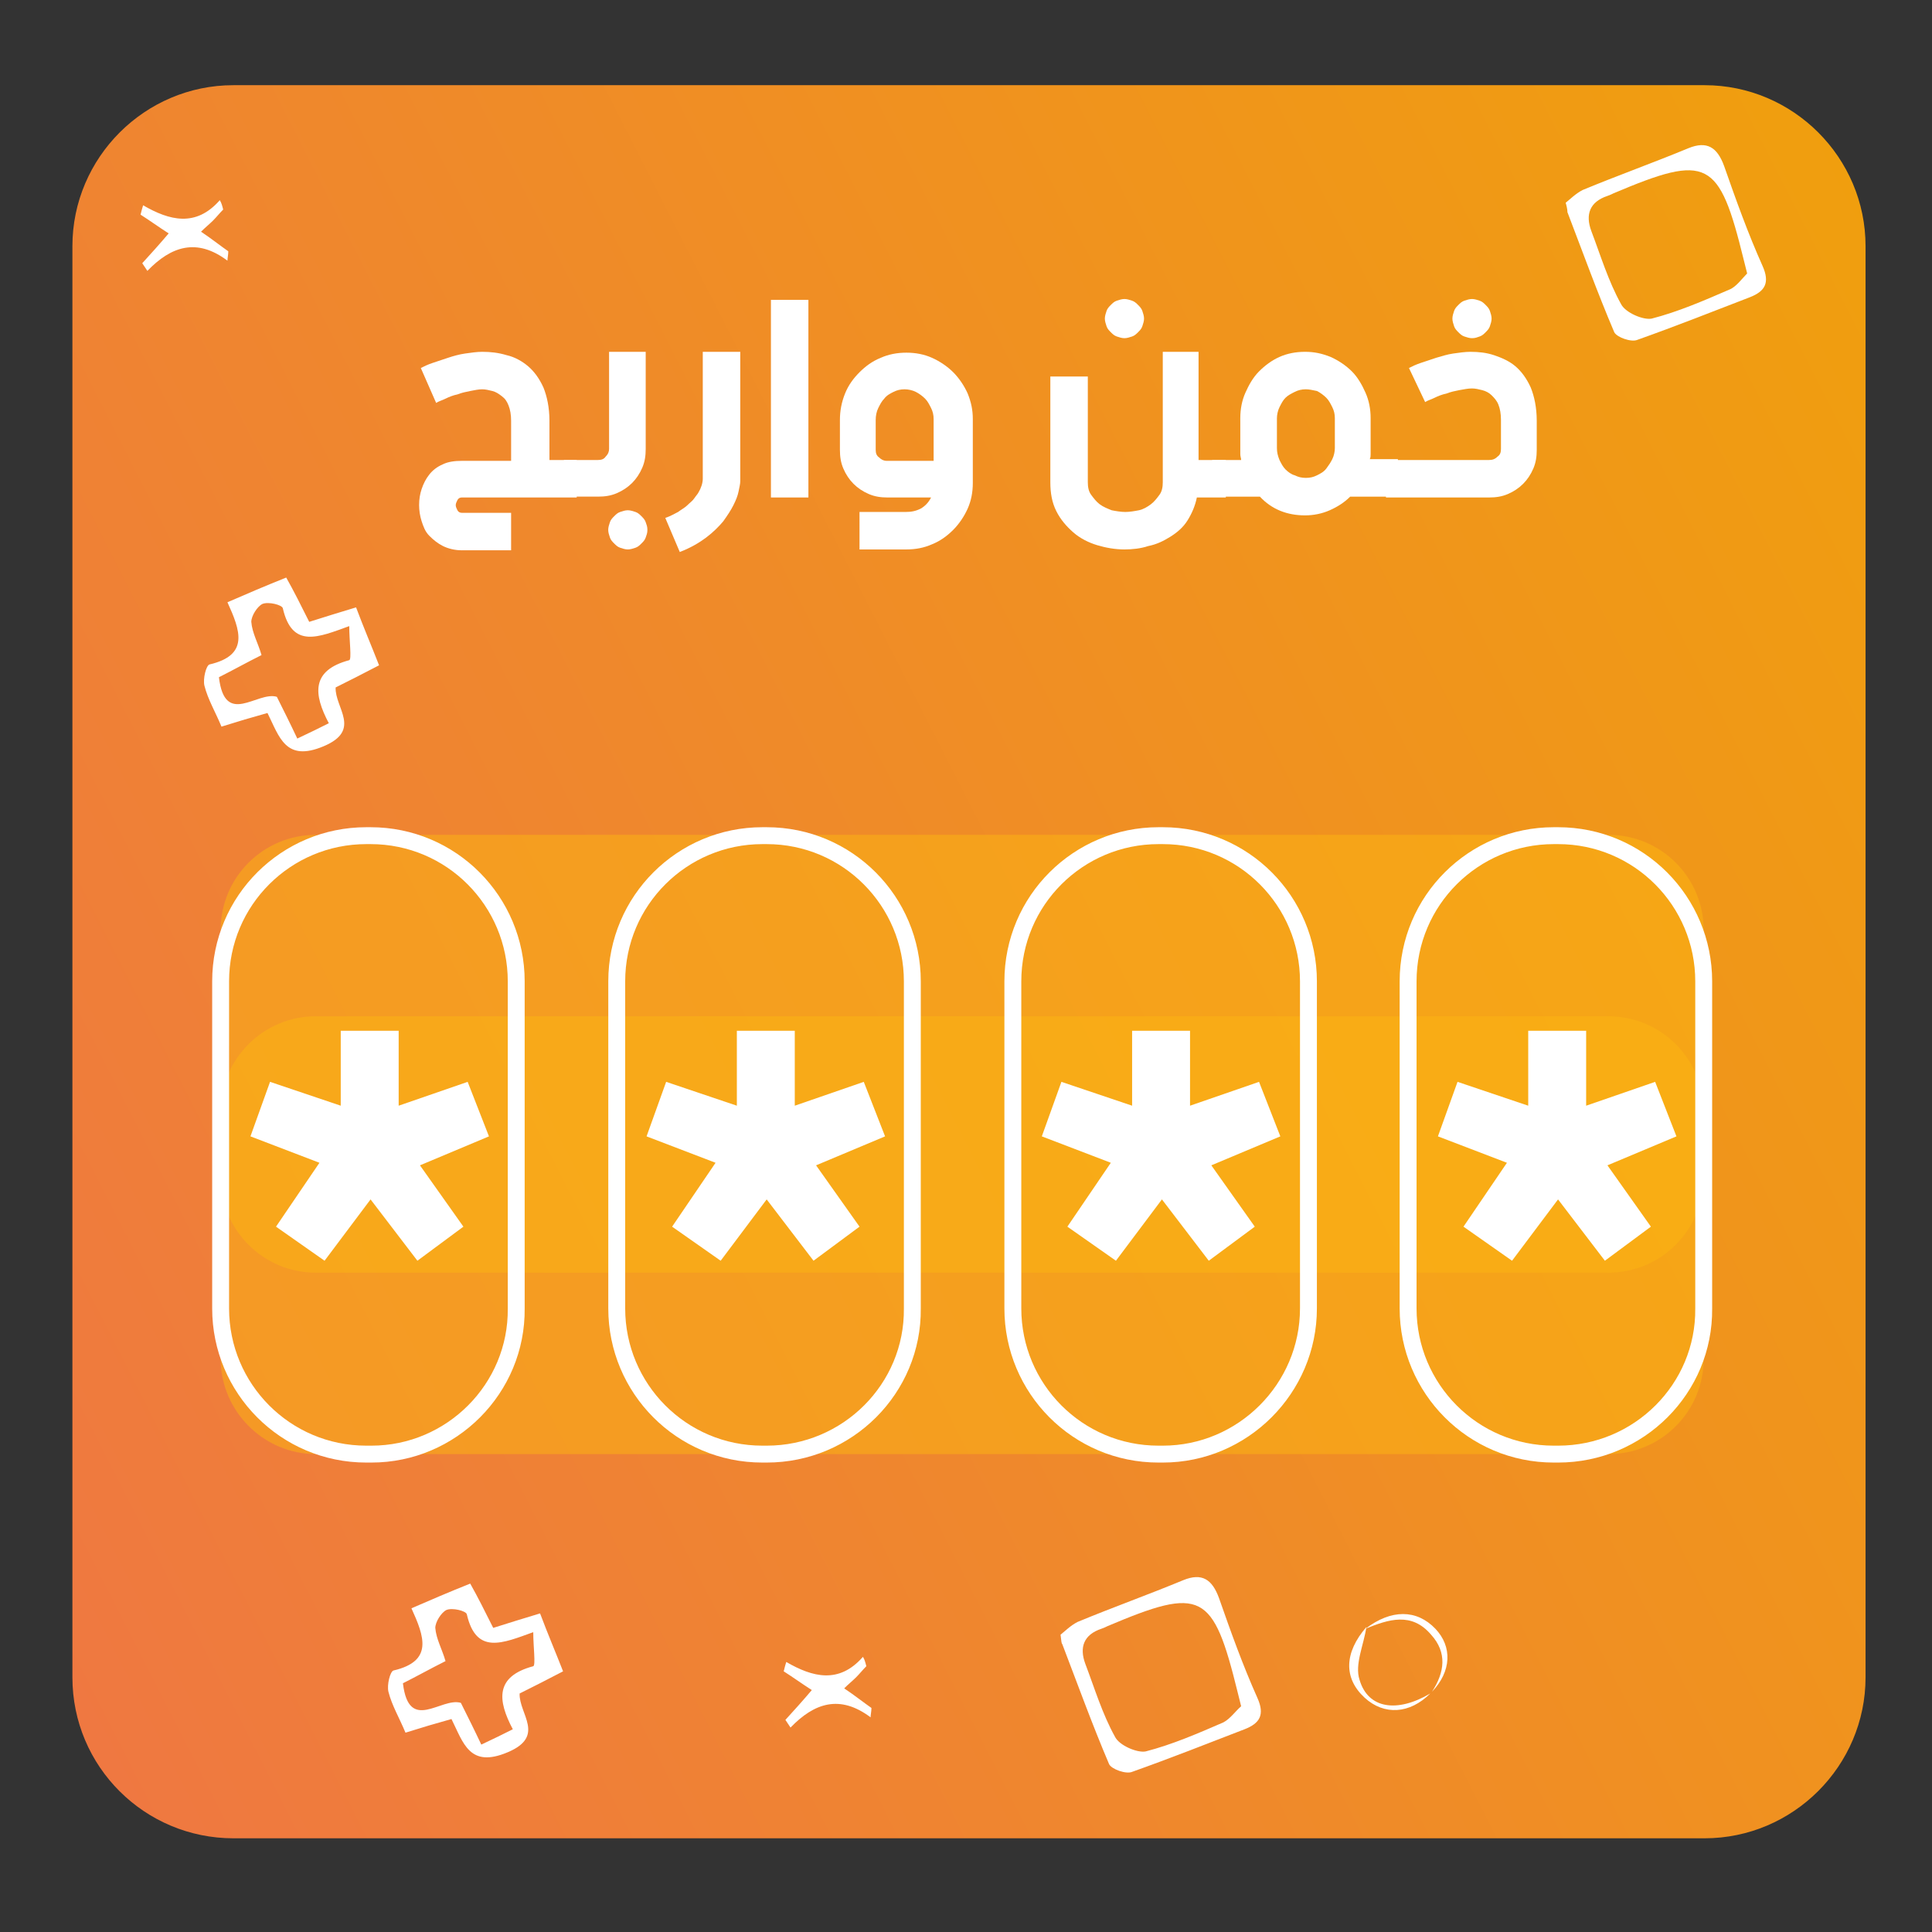 <?xml version="1.0" encoding="utf-8"?>
<!-- Generator: Adobe Illustrator 25.0.1, SVG Export Plug-In . SVG Version: 6.00 Build 0)  -->
<svg version="1.1" id="Layer_1" xmlns="http://www.w3.org/2000/svg" xmlns:xlink="http://www.w3.org/1999/xlink" x="0px" y="0px"
	 viewBox="0 0 226.8 226.8" style="enable-background:new 0 0 226.8 226.8;" xml:space="preserve">
<rect x="0" y="0" width="226.8" height="226.8" fill="#333333" stroke="none"/>
<style type="text/css">
	.st0{fill:url(#SVGID_1_);}
	.st1{opacity:0.51;fill:#FAB513;}
	.st2{fill:none;stroke:#FFFFFF;stroke-width:1.984;stroke-miterlimit:10;}
	.st3{fill:#FFFFFF;}
</style>
<linearGradient id="SVGID_1_" gradientUnits="userSpaceOnUse" x1="-5.606" y1="173.769" x2="248.26" y2="44.377">
	<stop  offset="0" style="stop-color:#EF7841"/>
	<stop  offset="1" style="stop-color:#F0A10B"/>
</linearGradient>
<path class="st0" d="M27.4,215.8h172.7c10.4,0,18.9-8.5,18.9-18.9v-168c0-10.4-8.5-18.9-18.9-18.9H27.4C17,10,8.5,18.5,8.5,28.9v168
	C8.5,207.4,17,215.8,27.4,215.8z"/>
<path class="st1" d="M25.9,138.2v-7.7c0-6.2,5-11.2,11.2-11.2h151.7c6.2,0,11.2,5,11.2,11.2v7.7c0,6.2-5,11.2-11.2,11.2H37.1
	C30.9,149.4,25.9,144.4,25.9,138.2z"/>
<path class="st1" d="M25.9,159.5v-50.3c0-6.2,5-11.2,11.2-11.2h151.7c6.2,0,11.2,5,11.2,11.2v50.3c0,6.2-5,11.2-11.2,11.2H37.1
	C30.9,170.7,25.9,165.6,25.9,159.5z"/>
<path class="st2" d="M43.6,170.7H43c-9.5,0-17.1-7.7-17.1-17.1v-38.4c0-9.5,7.7-17.1,17.1-17.1h0.5c9.5,0,17.1,7.7,17.1,17.1v38.4
	C60.7,163,53,170.7,43.6,170.7z"/>
<path class="st2" d="M90,170.7h-0.5c-9.5,0-17.1-7.7-17.1-17.1v-38.4c0-9.5,7.7-17.1,17.1-17.1H90c9.5,0,17.1,7.7,17.1,17.1v38.4
	C107.2,163,99.5,170.7,90,170.7z"/>
<path class="st2" d="M136.5,170.7h-0.5c-9.5,0-17.1-7.7-17.1-17.1v-38.4c0-9.5,7.7-17.1,17.1-17.1h0.5c9.5,0,17.1,7.7,17.1,17.1
	v38.4C153.6,163,145.9,170.7,136.5,170.7z"/>
<path class="st2" d="M182.9,170.7h-0.5c-9.5,0-17.1-7.7-17.1-17.1v-38.4c0-9.5,7.7-17.1,17.1-17.1h0.5c9.5,0,17.1,7.7,17.1,17.1
	v38.4C200.1,163,192.4,170.7,182.9,170.7z"/>
<g>
	<path class="st3" d="M186.2,121v8.8l8.1-2.8l2.5,6.4l-8.1,3.4l5.1,7.2l-5.4,4l-5.5-7.2l-5.4,7.2l-5.7-4l5.1-7.5l-8.1-3.1l2.3-6.4
		l8.3,2.8V121H186.2z"/>
</g>
<g>
	<path class="st3" d="M139.7,121v8.8l8.1-2.8l2.5,6.4l-8.1,3.4l5.1,7.2l-5.4,4l-5.5-7.2l-5.4,7.2l-5.7-4l5.1-7.5l-8.1-3.1l2.3-6.4
		l8.3,2.8V121H139.7z"/>
</g>
<g>
	<path class="st3" d="M93.3,121v8.8l8.1-2.8l2.5,6.4l-8.1,3.4l5.1,7.2l-5.4,4l-5.5-7.2l-5.4,7.2l-5.7-4l5.1-7.5l-8.1-3.1l2.3-6.4
		l8.3,2.8V121H93.3z"/>
</g>
<g>
	<path class="st3" d="M46.8,121v8.8l8.1-2.8l2.5,6.4l-8.1,3.4l5.1,7.2l-5.4,4l-5.5-7.2l-5.4,7.2l-5.7-4l5.1-7.5l-8.1-3.1l2.3-6.4
		l8.3,2.8V121H46.8z"/>
</g>
<g>
	<path class="st3" d="M49.4,43.2c0.4-0.2,0.8-0.4,1.4-0.6c0.6-0.2,1.2-0.4,1.8-0.6s1.3-0.4,2-0.5c0.7-0.1,1.4-0.2,2-0.2
		c1,0,1.9,0.1,2.9,0.4c0.9,0.2,1.8,0.7,2.5,1.3s1.3,1.4,1.8,2.5c0.4,1,0.7,2.3,0.7,3.9V54h3.2v4.4H54.2c-0.2,0-0.4,0.1-0.5,0.3
		c-0.1,0.2-0.2,0.4-0.2,0.6c0,0.2,0.1,0.4,0.2,0.6c0.1,0.2,0.3,0.3,0.5,0.3h5.8v4.4h-5.8c-0.8,0-1.6-0.2-2.2-0.5
		c-0.6-0.3-1.1-0.7-1.6-1.2s-0.7-1.1-0.9-1.7c-0.2-0.6-0.3-1.3-0.3-1.9c0-0.7,0.1-1.3,0.3-1.9s0.5-1.2,0.9-1.7
		c0.4-0.5,0.9-0.9,1.6-1.2c0.6-0.3,1.4-0.4,2.2-0.4H60v-4.7c0-0.7-0.1-1.3-0.3-1.8c-0.2-0.5-0.4-0.8-0.8-1.1s-0.7-0.5-1.1-0.6
		c-0.4-0.1-0.8-0.2-1.2-0.2c-0.4,0-0.9,0.1-1.4,0.2c-0.5,0.1-1,0.2-1.5,0.4c-0.5,0.1-1,0.3-1.4,0.5c-0.4,0.2-0.8,0.3-1.1,0.5
		L49.4,43.2z"/>
	<path class="st3" d="M75.8,41.3v11.4c0,0.8-0.1,1.5-0.4,2.2c-0.3,0.7-0.7,1.3-1.2,1.8s-1.1,0.9-1.8,1.2c-0.7,0.3-1.4,0.4-2.2,0.4
		h-4V54h4c0.4,0,0.7-0.1,0.9-0.4c0.3-0.3,0.4-0.6,0.4-0.9V41.3H75.8z M71.4,62.2c0-0.3,0.1-0.6,0.2-0.9c0.1-0.3,0.3-0.5,0.5-0.7
		s0.4-0.4,0.7-0.5c0.3-0.1,0.6-0.2,0.9-0.2s0.6,0.1,0.9,0.2s0.5,0.3,0.7,0.5s0.4,0.4,0.5,0.7c0.1,0.3,0.2,0.5,0.2,0.9
		s-0.1,0.6-0.2,0.9s-0.3,0.5-0.5,0.7s-0.4,0.4-0.7,0.5s-0.6,0.2-0.9,0.2s-0.6-0.1-0.9-0.2c-0.3-0.1-0.5-0.3-0.7-0.5
		s-0.4-0.4-0.5-0.7S71.4,62.5,71.4,62.2z"/>
	<path class="st3" d="M86.9,41.3V56c0,0,0,0.2,0,0.5c0,0.3-0.1,0.7-0.2,1.2s-0.3,1-0.6,1.6c-0.3,0.6-0.7,1.2-1.2,1.9
		c-0.5,0.6-1.2,1.3-2,1.9c-0.8,0.6-1.8,1.2-3.1,1.7l-1.7-4c0.6-0.2,1.1-0.5,1.5-0.7c0.4-0.3,0.8-0.5,1.1-0.8s0.6-0.5,0.8-0.8
		c0.2-0.3,0.4-0.5,0.5-0.7c0.3-0.5,0.5-1.1,0.5-1.6V41.3H86.9z"/>
	<path class="st3" d="M94.9,35.2v23.2h-4.4V35.2H94.9z"/>
	<path class="st3" d="M100.8,60.1h5.5c0.7,0,1.2-0.1,1.8-0.4c0.5-0.3,0.9-0.7,1.2-1.3h-5.1c-0.8,0-1.5-0.1-2.2-0.4
		c-0.7-0.3-1.3-0.7-1.8-1.2s-0.9-1.1-1.2-1.8c-0.3-0.7-0.4-1.4-0.4-2.2v-3.5c0-1.1,0.2-2.1,0.6-3.1s1-1.8,1.7-2.5
		c0.7-0.7,1.5-1.3,2.5-1.7c0.9-0.4,1.9-0.6,3-0.6c1.1,0,2.1,0.2,3,0.6c0.9,0.4,1.8,1,2.5,1.7c0.7,0.7,1.3,1.6,1.7,2.5
		c0.4,1,0.6,1.9,0.6,3v7.5c0,1.1-0.2,2.1-0.6,3c-0.4,0.9-1,1.8-1.7,2.5c-0.7,0.7-1.5,1.3-2.5,1.7c-0.9,0.4-1.9,0.6-3,0.6h-5.5V60.1z
		 M109.6,54v-4.8c0-0.5-0.1-0.9-0.3-1.3c-0.2-0.4-0.4-0.8-0.7-1.1c-0.3-0.3-0.7-0.6-1.1-0.8c-0.4-0.2-0.9-0.3-1.3-0.3
		c-0.5,0-0.9,0.1-1.3,0.3c-0.4,0.2-0.8,0.4-1.1,0.8c-0.3,0.3-0.5,0.7-0.7,1.1c-0.2,0.4-0.3,0.9-0.3,1.4v3.5c0,0.4,0.1,0.7,0.4,0.9
		c0.2,0.2,0.5,0.4,0.9,0.4H109.6z"/>
	<path class="st3" d="M140.7,41.3V54h3.2v4.4h-3.4c-0.2,1-0.6,1.9-1.1,2.7s-1.2,1.4-2,1.9c-0.8,0.5-1.6,0.9-2.6,1.1
		c-0.9,0.3-1.9,0.4-2.8,0.4c-1.1,0-2.2-0.2-3.2-0.5c-1-0.3-2-0.8-2.8-1.5c-0.8-0.7-1.5-1.5-2-2.5c-0.5-1-0.7-2.1-0.7-3.4V44.2h4.4
		v12.4c0,0.6,0.1,1.1,0.4,1.5s0.6,0.8,1,1.1c0.4,0.3,0.9,0.5,1.4,0.7c0.5,0.1,1.1,0.2,1.6,0.2c0.5,0,1.1-0.1,1.6-0.2
		c0.5-0.1,1-0.4,1.4-0.7c0.4-0.3,0.7-0.7,1-1.1c0.3-0.4,0.4-0.9,0.4-1.5V41.3H140.7z M129.7,37.4c0-0.3,0.1-0.6,0.2-0.9
		c0.1-0.3,0.3-0.5,0.5-0.7s0.4-0.4,0.7-0.5c0.3-0.1,0.6-0.2,0.9-0.2s0.6,0.1,0.9,0.2s0.5,0.3,0.7,0.5s0.4,0.4,0.5,0.7
		c0.1,0.3,0.2,0.6,0.2,0.9c0,0.3-0.1,0.6-0.2,0.9c-0.1,0.3-0.3,0.5-0.5,0.7s-0.4,0.4-0.7,0.5s-0.6,0.2-0.9,0.2s-0.6-0.1-0.9-0.2
		c-0.3-0.1-0.5-0.3-0.7-0.5s-0.4-0.4-0.5-0.7S129.7,37.7,129.7,37.4z"/>
	<path class="st3" d="M142.4,54h3.3c0-0.2-0.1-0.4-0.1-0.7c0-0.2,0-0.4,0-0.7v-3.5c0-1.1,0.2-2.1,0.6-3s0.9-1.8,1.6-2.5
		c0.7-0.7,1.5-1.3,2.4-1.7c0.9-0.4,1.9-0.6,3-0.6c1.1,0,2,0.2,3,0.6c0.9,0.4,1.8,1,2.5,1.7c0.7,0.7,1.2,1.6,1.6,2.5
		c0.4,0.9,0.6,1.9,0.6,3v3.5c0,0.2,0,0.5,0,0.7c0,0.2,0,0.4-0.1,0.6h3.3v4.4h-5.6c-0.7,0.7-1.5,1.2-2.4,1.6
		c-0.9,0.4-1.9,0.6-2.9,0.6c-2.1,0-3.9-0.7-5.3-2.2h-5.6V54z M153.3,45.7c-0.5,0-0.9,0.1-1.3,0.3c-0.4,0.2-0.8,0.4-1.1,0.7
		c-0.3,0.3-0.5,0.7-0.7,1.1c-0.2,0.4-0.3,0.9-0.3,1.3v3.5c0,0.5,0.1,0.9,0.3,1.4c0.2,0.4,0.4,0.8,0.7,1.1c0.3,0.3,0.7,0.6,1.1,0.7
		c0.4,0.2,0.8,0.3,1.3,0.3c0.5,0,0.9-0.1,1.3-0.3c0.4-0.2,0.8-0.4,1.1-0.8s0.5-0.7,0.7-1.1c0.2-0.4,0.3-0.9,0.3-1.3v-3.5
		c0-0.5-0.1-0.9-0.3-1.3c-0.2-0.4-0.4-0.8-0.7-1.1s-0.7-0.6-1.1-0.8C154.1,45.8,153.7,45.7,153.3,45.7z"/>
	<path class="st3" d="M165.4,43.2c0.4-0.2,0.8-0.4,1.4-0.6c0.6-0.2,1.2-0.4,1.8-0.6c0.7-0.2,1.3-0.4,2-0.5c0.7-0.1,1.4-0.2,2-0.2
		c1,0,1.9,0.1,2.8,0.4s1.8,0.7,2.5,1.3c0.7,0.6,1.3,1.4,1.8,2.5c0.4,1,0.7,2.3,0.7,3.9v3.4c0,0.8-0.1,1.5-0.4,2.2
		c-0.3,0.7-0.7,1.3-1.2,1.8s-1.1,0.9-1.8,1.2c-0.7,0.3-1.4,0.4-2.2,0.4h-12.1V54h12.1c0.4,0,0.7-0.1,1-0.4c0.3-0.2,0.4-0.5,0.4-0.9
		v-3.4c0-0.7-0.1-1.3-0.3-1.8s-0.5-0.8-0.8-1.1s-0.7-0.5-1.1-0.6c-0.4-0.1-0.8-0.2-1.2-0.2c-0.5,0-0.9,0.1-1.5,0.2
		c-0.5,0.1-1,0.2-1.5,0.4c-0.5,0.1-1,0.3-1.4,0.5c-0.4,0.2-0.8,0.3-1.1,0.5L165.4,43.2z M170.5,37.4c0-0.3,0.1-0.6,0.2-0.9
		c0.1-0.3,0.3-0.5,0.5-0.7s0.4-0.4,0.7-0.5s0.6-0.2,0.9-0.2c0.3,0,0.6,0.1,0.9,0.2c0.3,0.1,0.5,0.3,0.7,0.5c0.2,0.2,0.4,0.4,0.5,0.7
		c0.1,0.3,0.2,0.6,0.2,0.9c0,0.3-0.1,0.6-0.2,0.9c-0.1,0.3-0.3,0.5-0.5,0.7c-0.2,0.2-0.4,0.4-0.7,0.5c-0.3,0.1-0.5,0.2-0.9,0.2
		c-0.3,0-0.6-0.1-0.9-0.2s-0.5-0.3-0.7-0.5s-0.4-0.4-0.5-0.7S170.5,37.7,170.5,37.4z"/>
</g>
<path class="st3" d="M124.5,191.9c0.5-0.4,1.2-1.1,2-1.5c4.1-1.7,8.3-3.2,12.4-4.9c2.2-0.9,3.4-0.1,4.2,2.1c1.4,4,2.8,7.9,4.5,11.7
	c0.9,2,0.3,3-1.5,3.7c-4.4,1.7-8.7,3.4-13.2,5c-0.7,0.3-2.4-0.3-2.7-0.9c-2-4.7-3.7-9.4-5.5-14.1
	C124.6,192.9,124.6,192.7,124.5,191.9z M145.7,200.3c-0.2-0.8-0.3-1.2-0.4-1.6c-2.9-11.8-4.2-12.5-15.3-7.8
	c-0.2,0.1-0.4,0.2-0.7,0.3c-2.1,0.7-2.6,2.2-1.9,4.1c1.1,2.9,2,5.9,3.5,8.6c0.5,1,2.6,1.9,3.6,1.7c3.1-0.8,6.1-2.1,9.1-3.4
	C144.4,201.8,145.1,200.8,145.7,200.3z"/>
<path class="st3" d="M57.9,191.1c1.9-0.6,3.5-1.1,5.5-1.7c0.9,2.4,1.8,4.5,2.7,6.8c-1.9,1-3.5,1.8-5.1,2.6c-0.1,2.4,3.1,5-1.4,6.9
	c-4.5,1.9-5.2-1.1-6.6-3.9c-1.8,0.5-3.5,1-5.4,1.6c-0.7-1.7-1.6-3.2-2-4.8c-0.2-0.8,0.2-2.4,0.6-2.5c4.7-1.1,3.6-4,2.1-7.3
	c2.3-1,4.4-1.9,6.9-2.9C56.1,187.5,56.9,189.1,57.9,191.1z M60.2,203c-1.8-3.4-2.1-6.2,2.4-7.4c0.3-0.1,0-2.3,0-4
	c-3.6,1.3-6.7,2.7-7.8-2.1c-0.1-0.4-1.7-0.8-2.4-0.5c-0.6,0.3-1.3,1.4-1.3,2.1c0.1,1.3,0.8,2.5,1.2,3.9c-1.8,0.9-3.4,1.8-5,2.6
	c0.7,5.9,4.5,1.6,6.8,2.3c0.8,1.6,1.6,3.2,2.4,4.9C58,204.1,59,203.6,60.2,203z"/>
<path class="st3" d="M101.7,195.6c-0.4,0.4-0.8,0.9-1.2,1.3c-0.4,0.4-0.9,0.8-1.4,1.3c1.2,0.8,2.2,1.6,3.2,2.3
	c0,0.4-0.1,0.8-0.1,1.1c-3.6-2.7-6.6-1.7-9.4,1.2c-0.2-0.3-0.4-0.6-0.6-0.9c1-1.1,2-2.2,3.1-3.5c-1.1-0.7-2.2-1.5-3.3-2.2
	c0.1-0.4,0.2-0.8,0.3-1.1c3.1,1.8,6.2,2.6,9-0.6C101.5,194.8,101.6,195.2,101.7,195.6z"/>
<g>
	<path class="st3" d="M168.1,198.6c1.5-2.3,1.8-4.6-0.1-6.7c-2.3-2.7-5-1.8-7.7-0.7c3-2.3,6-2.3,8.2,0
		C170.5,193.3,170.4,196.2,168.1,198.6z"/>
	<path class="st3" d="M160.4,191c-0.3,2.1-1.4,4.4-0.8,6.2c1,3.4,4.4,3.9,8.3,1.6c-2.4,2.4-5.4,2.6-7.7,0.5
		C157.7,197,157.8,194,160.4,191z"/>
</g>
<path class="st3" d="M183.8,23.8c0.5-0.4,1.2-1.1,2-1.5c4.1-1.7,8.3-3.2,12.4-4.9c2.2-0.9,3.4-0.1,4.2,2.1c1.4,4,2.8,7.9,4.5,11.7
	c0.9,2,0.3,3-1.5,3.7c-4.4,1.7-8.7,3.4-13.2,5c-0.7,0.3-2.4-0.3-2.7-0.9c-2-4.7-3.7-9.4-5.5-14.1C184,24.8,184,24.5,183.8,23.8z
	 M205.1,32.1c-0.2-0.8-0.3-1.2-0.4-1.6c-2.9-11.8-4.2-12.5-15.3-7.8c-0.2,0.1-0.4,0.2-0.7,0.3c-2.1,0.7-2.6,2.2-1.9,4.1
	c1.1,2.9,2,5.9,3.5,8.6c0.5,1,2.6,1.9,3.6,1.7c3.1-0.8,6.1-2.1,9.1-3.4C203.8,33.7,204.5,32.7,205.1,32.1z"/>
<path class="st3" d="M36.3,73c1.9-0.6,3.5-1.1,5.5-1.7c0.9,2.4,1.8,4.5,2.7,6.8c-1.9,1-3.5,1.8-5.1,2.6c-0.1,2.4,3.1,5-1.4,6.9
	c-4.5,1.9-5.2-1.1-6.6-3.9c-1.8,0.5-3.5,1-5.4,1.6c-0.7-1.7-1.6-3.2-2-4.8c-0.2-0.8,0.2-2.4,0.6-2.5c4.7-1.1,3.6-4,2.1-7.3
	c2.3-1,4.4-1.9,6.9-2.9C34.5,69.4,35.3,71,36.3,73z M38.6,84.9c-1.8-3.4-2.1-6.2,2.4-7.4c0.3-0.1,0-2.3,0-4
	c-3.6,1.3-6.7,2.7-7.8-2.1c-0.1-0.4-1.7-0.8-2.4-0.5c-0.6,0.3-1.3,1.4-1.3,2.1c0.1,1.3,0.8,2.5,1.2,3.9c-1.8,0.9-3.4,1.8-5,2.6
	c0.7,5.9,4.5,1.6,6.8,2.3c0.8,1.6,1.6,3.2,2.4,4.9C36.4,86,37.4,85.5,38.6,84.9z"/>
<path class="st3" d="M26.2,24.6c-0.4,0.4-0.8,0.9-1.2,1.3c-0.4,0.4-0.9,0.8-1.4,1.3c1.2,0.8,2.2,1.6,3.2,2.3c0,0.4-0.1,0.8-0.1,1.1
	c-3.6-2.7-6.6-1.7-9.4,1.2c-0.2-0.3-0.4-0.6-0.6-0.9c1-1.1,2-2.2,3.1-3.5c-1.1-0.7-2.2-1.5-3.3-2.2c0.1-0.4,0.2-0.8,0.3-1.1
	c3.1,1.8,6.2,2.6,9-0.6C26,23.8,26.1,24.2,26.2,24.6z"/>
</svg>
